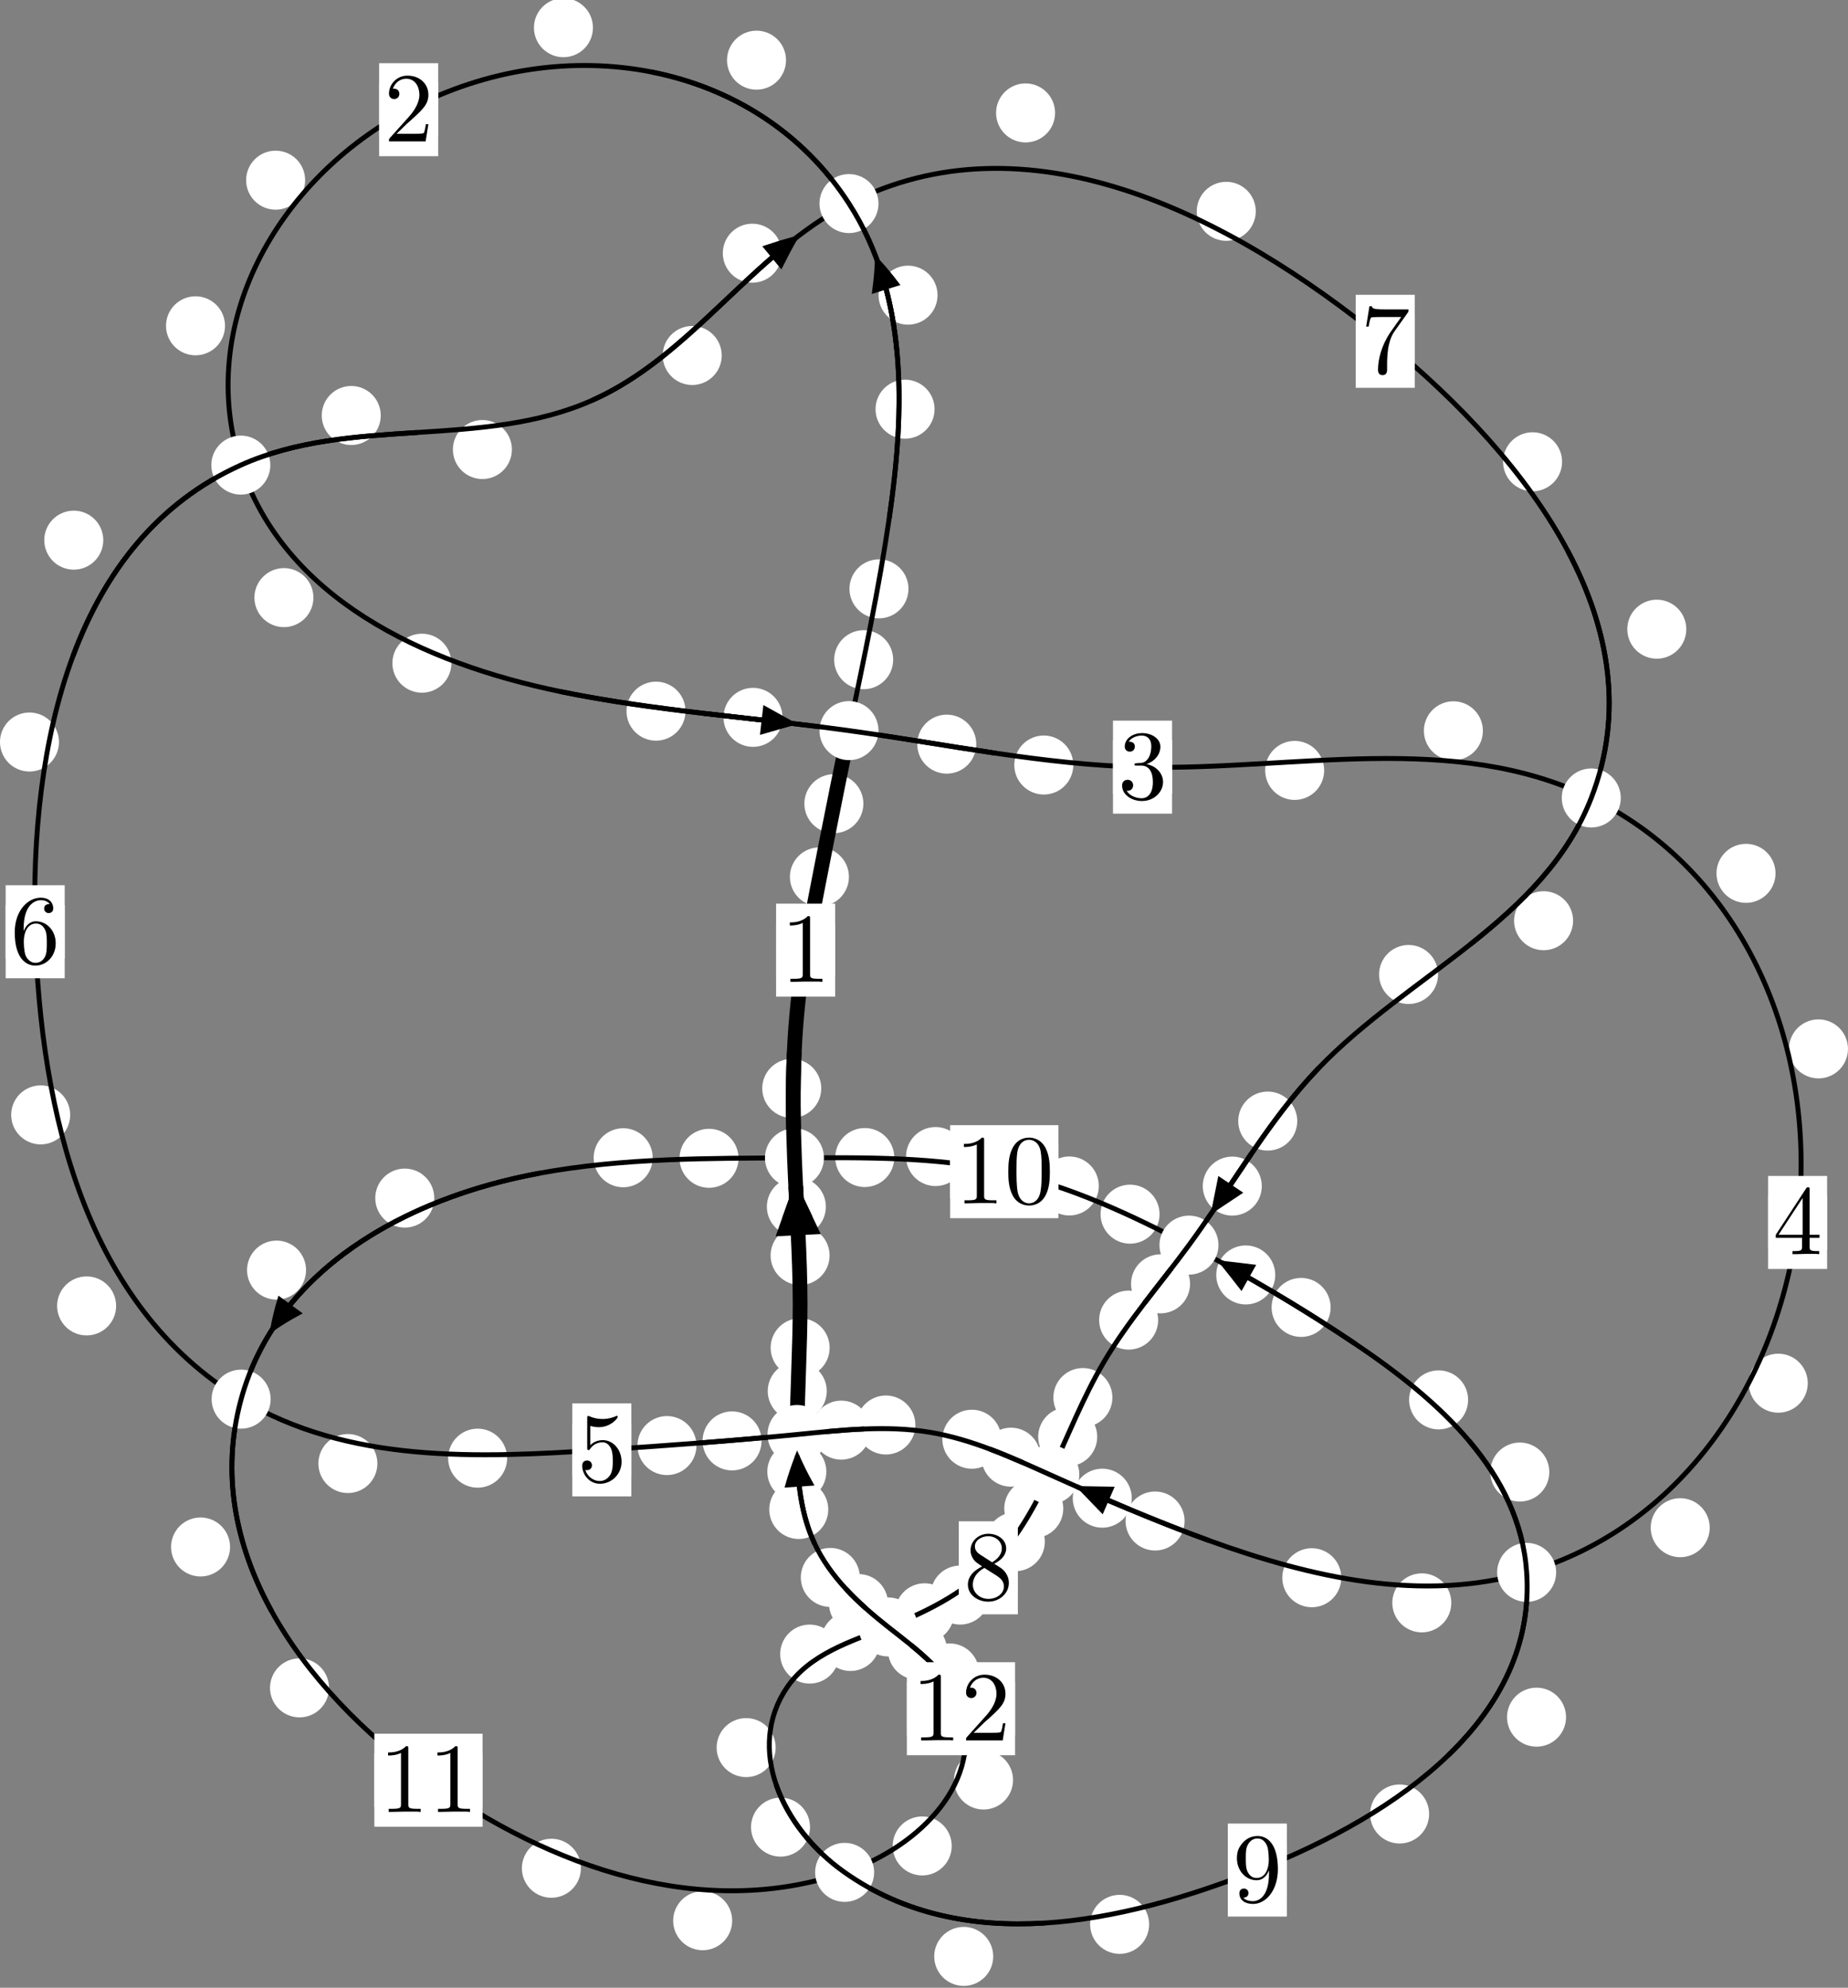 <?xml version="1.0"?>
<!-- Created by MetaPost 1.999 on 2021.07.06:0001 -->
<svg version="1.1" xmlns="http://www.w3.org/2000/svg" xmlns:xlink="http://www.w3.org/1999/xlink" width="187.197" height="201.322" viewBox="0 0 187.197 201.322">
<rect x="0" y="0" width="187.197" height="201.322" fill="#808080" stroke="none"/>
<!-- Original BoundingBox: -86.003067 -127.138702 101.194336 74.183426 -->
  <defs>
    <g transform="scale(0.01,0.01)" id="GLYPHcmr10_48">
      <path style="fill-rule: evenodd;" d="M460 -320C460 -400,455 -480,420 -554C374 -650,292 -666,250 -666C190 -666,117 -640,76 -547C44 -478,39 -400,39 -320C39 -245,43 -155,84 -79C127 2,200 22,249 22C303 22,379 1,423 -94C455 -163,460 -241,460 -320M249 -0C210 -0,151 -25,133 -121C122 -181,122 -273,122 -332C122 -396,122 -462,130 -516C149 -635,224 -644,249 -644C282 -644,348 -626,367 -527C377 -471,377 -395,377 -332C377 -257,377 -189,366 -125C351 -30,294 -0,249 -0"></path>
    </g>
    <g transform="scale(0.01,0.01)" id="GLYPHcmr10_49">
      <path style="fill-rule: evenodd;" d="M294 -640C294 -664,294 -666,271 -666C209 -602,121 -602,89 -602L89 -571C109 -571,168 -571,220 -597L220 -79C220 -43,217 -31,127 -31L95 -31L95 -0L257 -0L130 -3L217 -3L257 -3L297 -3L384 -3L419 -0L419 -31L387 -31C297 -31,294 -42,294 -79"></path>
    </g>
    <g transform="scale(0.01,0.01)" id="GLYPHcmr10_50">
      <path style="fill-rule: evenodd;" d="M127 -77L233 -180C389 -318,449 -372,449 -472C449 -586,359 -666,237 -666C124 -666,50 -574,50 -485C50 -429,100 -429,103 -429C120 -429,155 -441,155 -482C155 -508,137 -534,102 -534C94 -534,92 -534,89 -533C112 -598,166 -635,224 -635C315 -635,358 -554,358 -472C358 -392,308 -313,253 -251L61 -37C50 -26,50 -24,50 -0L421 -0L449 -174L424 -174C419 -144,412 -100,402 -85C395 -77,329 -77,307 -77"></path>
    </g>
    <g transform="scale(0.01,0.01)" id="GLYPHcmr10_51">
      <path style="fill-rule: evenodd;" d="M290 -352C372 -379,430 -449,430 -528C430 -610,342 -666,246 -666C145 -666,69 -606,69 -530C69 -497,91 -478,120 -478C151 -478,171 -500,171 -529C171 -579,124 -579,109 -579C140 -628,206 -641,242 -641C283 -641,338 -619,338 -529C338 -517,336 -459,310 -415C280 -367,246 -364,221 -363C213 -362,189 -360,182 -360C174 -359,167 -358,167 -348C167 -337,174 -337,191 -337L235 -337C317 -337,354 -269,354 -171C354 -35,285 -6,241 -6C198 -6,123 -23,88 -82C123 -77,154 -99,154 -137C154 -173,127 -193,98 -193C74 -193,42 -179,42 -135C42 -44,135 22,244 22C366 22,457 -69,457 -171C457 -253,394 -331,290 -352"></path>
    </g>
    <g transform="scale(0.01,0.01)" id="GLYPHcmr10_52">
      <path style="fill-rule: evenodd;" d="M294 -165L294 -78C294 -42,292 -31,218 -31L197 -31L197 -0L332 -0L238 -3L290 -3L332 -3L374 -3L427 -3L468 -0L468 -31L447 -31C373 -31,371 -42,371 -78L371 -165L471 -165L471 -196L371 -196L371 -651C371 -671,371 -677,355 -677C346 -677,343 -677,335 -665L28 -196L28 -165M300 -196L56 -196L300 -569"></path>
    </g>
    <g transform="scale(0.01,0.01)" id="GLYPHcmr10_53">
      <path style="fill-rule: evenodd;" d="M449 -201C449 -320,367 -420,259 -420C211 -420,168 -404,132 -369L132 -564C152 -558,185 -551,217 -551C340 -551,410 -642,410 -655C410 -661,407 -666,400 -666C399 -666,397 -666,392 -663C372 -654,323 -634,256 -634C216 -634,170 -641,123 -662C115 -665,113 -665,111 -665C101 -665,101 -657,101 -641L101 -345C101 -327,101 -319,115 -319C122 -319,124 -322,128 -328C139 -344,176 -398,257 -398C309 -398,334 -352,342 -334C358 -297,360 -258,360 -208C360 -173,360 -113,336 -71C312 -32,275 -6,229 -6C156 -6,99 -59,82 -118C85 -117,88 -116,99 -116C132 -116,149 -141,149 -165C149 -189,132 -214,99 -214C85 -214,50 -207,50 -161C50 -75,119 22,231 22C347 22,449 -74,449 -201"></path>
    </g>
    <g transform="scale(0.01,0.01)" id="GLYPHcmr10_54">
      <path style="fill-rule: evenodd;" d="M132 -328L132 -352C132 -605,256 -641,307 -641C331 -641,373 -635,395 -601C380 -601,340 -601,340 -556C340 -525,364 -510,386 -510C402 -510,432 -519,432 -558C432 -618,388 -666,305 -666C177 -666,42 -537,42 -316C42 -49,158 22,251 22C362 22,457 -72,457 -204C457 -331,368 -427,257 -427C189 -427,152 -376,132 -328M251 -6C188 -6,158 -66,152 -81C134 -128,134 -208,134 -226C134 -304,166 -404,256 -404C272 -404,318 -404,349 -342C367 -305,367 -254,367 -205C367 -157,367 -107,350 -71C320 -11,274 -6,251 -6"></path>
    </g>
    <g transform="scale(0.01,0.01)" id="GLYPHcmr10_55">
      <path style="fill-rule: evenodd;" d="M476 -609C485 -621,485 -623,485 -644L242 -644C120 -644,118 -657,114 -676L89 -676L56 -470L81 -470C84 -486,93 -549,106 -561C113 -567,191 -567,204 -567L411 -567C400 -551,321 -442,299 -409C209 -274,176 -135,176 -33C176 -23,176 22,222 22C268 22,268 -23,268 -33L268 -84C268 -139,271 -194,279 -248C283 -271,297 -357,341 -419"></path>
    </g>
    <g transform="scale(0.01,0.01)" id="GLYPHcmr10_56">
      <path style="fill-rule: evenodd;" d="M163 -457C117 -487,113 -521,113 -538C113 -599,178 -641,249 -641C322 -641,386 -589,386 -517C386 -460,347 -412,287 -377M309 -362C381 -399,430 -451,430 -517C430 -609,341 -666,250 -666C150 -666,69 -592,69 -499C69 -481,71 -436,113 -389C124 -377,161 -352,186 -335C128 -306,42 -250,42 -151C42 -45,144 22,249 22C362 22,457 -61,457 -168C457 -204,446 -249,408 -291C389 -312,373 -322,309 -362M209 -320L332 -242C360 -223,407 -193,407 -132C407 -58,332 -6,250 -6C164 -6,92 -68,92 -151C92 -209,124 -273,209 -320"></path>
    </g>
    <g transform="scale(0.01,0.01)" id="GLYPHcmr10_57">
      <path style="fill-rule: evenodd;" d="M367 -318L367 -286C367 -52,263 -6,205 -6C188 -6,134 -8,107 -42C151 -42,159 -71,159 -88C159 -119,135 -134,113 -134C97 -134,67 -125,67 -86C67 -19,121 22,206 22C335 22,457 -114,457 -329C457 -598,342 -666,253 -666C198 -666,149 -648,106 -603C65 -558,42 -516,42 -441C42 -316,130 -218,242 -218C303 -218,344 -260,367 -318M243 -241C227 -241,181 -241,150 -304C132 -341,132 -391,132 -440C132 -494,132 -541,153 -578C180 -628,218 -641,253 -641C299 -641,332 -607,349 -562C361 -530,365 -467,365 -421C365 -338,331 -241,243 -241"></path>
    </g>
  </defs>
  <path d="M85.994 88.81C85.994 88.018,85.679 87.257,85.118 86.697C84.558 86.136,83.798 85.822,83.005 85.822C82.212 85.822,81.452 86.136,80.892 86.697C80.331 87.257,80.016 88.018,80.016 88.81C80.016 89.603,80.331 90.363,80.892 90.924C81.452 91.484,82.212 91.799,83.005 91.799C83.798 91.799,84.558 91.484,85.118 90.924C85.679 90.363,85.994 89.603,85.994 88.81Z" style="fill: rgb(100%,100%,100%);stroke: none;"></path>
  <path d="M84.596 96.235C84.596 95.442,84.282 94.682,83.721 94.122C83.161 93.561,82.4 93.246,81.608 93.246C80.815 93.246,80.055 93.561,79.494 94.122C78.934 94.682,78.619 95.442,78.619 96.235C78.619 97.028,78.934 97.788,79.494 98.348C80.055 98.909,80.815 99.224,81.608 99.224C82.4 99.224,83.161 98.909,83.721 98.348C84.282 97.788,84.596 97.028,84.596 96.235Z" style="fill: rgb(100%,100%,100%);stroke: none;"></path>
  <path d="M90.475 66.816C90.475 66.023,90.16 65.263,89.6 64.702C89.039 64.142,88.279 63.827,87.487 63.827C86.694 63.827,85.934 64.142,85.373 64.702C84.813 65.263,84.498 66.023,84.498 66.816C84.498 67.608,84.813 68.369,85.373 68.929C85.934 69.49,86.694 69.805,87.487 69.805C88.279 69.805,89.039 69.49,89.6 68.929C90.16 68.369,90.475 67.608,90.475 66.816Z" style="fill: rgb(100%,100%,100%);stroke: none;"></path>
  <path d="M87.458 81.398C87.458 80.606,87.143 79.845,86.582 79.285C86.022 78.725,85.262 78.41,84.469 78.41C83.676 78.41,82.916 78.725,82.356 79.285C81.795 79.845,81.48 80.606,81.48 81.398C81.48 82.191,81.795 82.951,82.356 83.512C82.916 84.072,83.676 84.387,84.469 84.387C85.262 84.387,86.022 84.072,86.582 83.512C87.143 82.951,87.458 82.191,87.458 81.398Z" style="fill: rgb(100%,100%,100%);stroke: none;"></path>
  <path d="M94.668 41.443C94.668 40.65,94.353 39.89,93.792 39.33C93.232 38.769,92.472 38.454,91.679 38.454C90.886 38.454,90.126 38.769,89.566 39.33C89.005 39.89,88.69 40.65,88.69 41.443C88.69 42.236,89.005 42.996,89.566 43.556C90.126 44.117,90.886 44.432,91.679 44.432C92.472 44.432,93.232 44.117,93.792 43.556C94.353 42.996,94.668 42.236,94.668 41.443Z" style="fill: rgb(100%,100%,100%);stroke: none;"></path>
  <path d="M92.026 59.64C92.026 58.848,91.711 58.087,91.15 57.527C90.59 56.966,89.83 56.651,89.037 56.651C88.244 56.651,87.484 56.966,86.924 57.527C86.363 58.087,86.048 58.848,86.048 59.64C86.048 60.433,86.363 61.193,86.924 61.754C87.484 62.314,88.244 62.629,89.037 62.629C89.83 62.629,90.59 62.314,91.15 61.754C91.711 61.193,92.026 60.433,92.026 59.64Z" style="fill: rgb(100%,100%,100%);stroke: none;"></path>
  <path d="M79.622 6.095C79.622 5.302,79.307 4.542,78.746 3.981C78.186 3.421,77.426 3.106,76.633 3.106C75.84 3.106,75.08 3.421,74.52 3.981C73.959 4.542,73.644 5.302,73.644 6.095C73.644 6.887,73.959 7.648,74.52 8.208C75.08 8.769,75.84 9.083,76.633 9.083C77.426 9.083,78.186 8.769,78.746 8.208C79.307 7.648,79.622 6.887,79.622 6.095Z" style="fill: rgb(100%,100%,100%);stroke: none;"></path>
  <path d="M94.971 29.895C94.971 29.102,94.656 28.342,94.096 27.782C93.535 27.221,92.775 26.906,91.982 26.906C91.19 26.906,90.43 27.221,89.869 27.782C89.309 28.342,88.994 29.102,88.994 29.895C88.994 30.688,89.309 31.448,89.869 32.008C90.43 32.569,91.19 32.884,91.982 32.884C92.775 32.884,93.535 32.569,94.096 32.008C94.656 31.448,94.971 30.688,94.971 29.895Z" style="fill: rgb(100%,100%,100%);stroke: none;"></path>
  <path d="M30.909 18.248C30.909 17.456,30.594 16.695,30.034 16.135C29.473 15.574,28.713 15.26,27.92 15.26C27.128 15.26,26.367 15.574,25.807 16.135C25.246 16.695,24.932 17.456,24.932 18.248C24.932 19.041,25.246 19.801,25.807 20.362C26.367 20.922,27.128 21.237,27.92 21.237C28.713 21.237,29.473 20.922,30.034 20.362C30.594 19.801,30.909 19.041,30.909 18.248Z" style="fill: rgb(100%,100%,100%);stroke: none;"></path>
  <path d="M60.064 2.805C60.064 2.013,59.749 1.252,59.189 0.692C58.628 0.132,57.868 -0.183,57.076 -0.183C56.283 -0.183,55.523 0.132,54.962 0.692C54.402 1.252,54.087 2.013,54.087 2.805C54.087 3.598,54.402 4.358,54.962 4.919C55.523 5.479,56.283 5.794,57.076 5.794C57.868 5.794,58.628 5.479,59.189 4.919C59.749 4.358,60.064 3.598,60.064 2.805Z" style="fill: rgb(100%,100%,100%);stroke: none;"></path>
  <path d="M31.749 60.529C31.749 59.736,31.434 58.976,30.874 58.416C30.313 57.855,29.553 57.54,28.761 57.54C27.968 57.54,27.208 57.855,26.647 58.416C26.087 58.976,25.772 59.736,25.772 60.529C25.772 61.322,26.087 62.082,26.647 62.642C27.208 63.203,27.968 63.518,28.761 63.518C29.553 63.518,30.313 63.203,30.874 62.642C31.434 62.082,31.749 61.322,31.749 60.529Z" style="fill: rgb(100%,100%,100%);stroke: none;"></path>
  <path d="M22.794 32.999C22.794 32.206,22.479 31.446,21.919 30.885C21.358 30.325,20.598 30.01,19.805 30.01C19.012 30.01,18.252 30.325,17.692 30.885C17.131 31.446,16.816 32.206,16.816 32.999C16.816 33.791,17.131 34.552,17.692 35.112C18.252 35.672,19.012 35.987,19.805 35.987C20.598 35.987,21.358 35.672,21.919 35.112C22.479 34.552,22.794 33.791,22.794 32.999Z" style="fill: rgb(100%,100%,100%);stroke: none;"></path>
  <path d="M69.439 72.027C69.439 71.235,69.124 70.474,68.564 69.914C68.003 69.353,67.243 69.039,66.45 69.039C65.658 69.039,64.897 69.353,64.337 69.914C63.776 70.474,63.462 71.235,63.462 72.027C63.462 72.82,63.776 73.58,64.337 74.141C64.897 74.701,65.658 75.016,66.45 75.016C67.243 75.016,68.003 74.701,68.564 74.141C69.124 73.58,69.439 72.82,69.439 72.027Z" style="fill: rgb(100%,100%,100%);stroke: none;"></path>
  <path d="M45.726 67.169C45.726 66.377,45.411 65.617,44.85 65.056C44.29 64.496,43.53 64.181,42.737 64.181C41.944 64.181,41.184 64.496,40.624 65.056C40.063 65.617,39.748 66.377,39.748 67.169C39.748 67.962,40.063 68.722,40.624 69.283C41.184 69.843,41.944 70.158,42.737 70.158C43.53 70.158,44.29 69.843,44.85 69.283C45.411 68.722,45.726 67.962,45.726 67.169Z" style="fill: rgb(100%,100%,100%);stroke: none;"></path>
  <path d="M98.893 75.369C98.893 74.577,98.578 73.816,98.017 73.256C97.457 72.696,96.697 72.381,95.904 72.381C95.111 72.381,94.351 72.696,93.791 73.256C93.23 73.816,92.915 74.577,92.915 75.369C92.915 76.162,93.23 76.922,93.791 77.483C94.351 78.043,95.111 78.358,95.904 78.358C96.697 78.358,97.457 78.043,98.017 77.483C98.578 76.922,98.893 76.162,98.893 75.369Z" style="fill: rgb(100%,100%,100%);stroke: none;"></path>
  <path d="M79.266 72.656C79.266 71.863,78.951 71.103,78.39 70.542C77.83 69.982,77.07 69.667,76.277 69.667C75.484 69.667,74.724 69.982,74.164 70.542C73.603 71.103,73.288 71.863,73.288 72.656C73.288 73.448,73.603 74.209,74.164 74.769C74.724 75.33,75.484 75.644,76.277 75.644C77.07 75.644,77.83 75.33,78.39 74.769C78.951 74.209,79.266 73.448,79.266 72.656Z" style="fill: rgb(100%,100%,100%);stroke: none;"></path>
  <path d="M134.135 78.029C134.135 77.236,133.82 76.476,133.259 75.915C132.699 75.355,131.939 75.04,131.146 75.04C130.353 75.04,129.593 75.355,129.033 75.915C128.472 76.476,128.157 77.236,128.157 78.029C128.157 78.821,128.472 79.581,129.033 80.142C129.593 80.702,130.353 81.017,131.146 81.017C131.939 81.017,132.699 80.702,133.259 80.142C133.82 79.581,134.135 78.821,134.135 78.029Z" style="fill: rgb(100%,100%,100%);stroke: none;"></path>
  <path d="M108.722 77.484C108.722 76.692,108.407 75.931,107.846 75.371C107.286 74.81,106.525 74.495,105.733 74.495C104.94 74.495,104.18 74.81,103.619 75.371C103.059 75.931,102.744 76.692,102.744 77.484C102.744 78.277,103.059 79.037,103.619 79.598C104.18 80.158,104.94 80.473,105.733 80.473C106.525 80.473,107.286 80.158,107.846 79.598C108.407 79.037,108.722 78.277,108.722 77.484Z" style="fill: rgb(100%,100%,100%);stroke: none;"></path>
  <path d="M179.854 88.454C179.854 87.662,179.539 86.902,178.978 86.341C178.418 85.781,177.658 85.466,176.865 85.466C176.072 85.466,175.312 85.781,174.752 86.341C174.191 86.902,173.876 87.662,173.876 88.454C173.876 89.247,174.191 90.007,174.752 90.568C175.312 91.128,176.072 91.443,176.865 91.443C177.658 91.443,178.418 91.128,178.978 90.568C179.539 90.007,179.854 89.247,179.854 88.454Z" style="fill: rgb(100%,100%,100%);stroke: none;"></path>
  <path d="M150.213 74.017C150.213 73.224,149.898 72.464,149.337 71.903C148.777 71.343,148.017 71.028,147.224 71.028C146.431 71.028,145.671 71.343,145.111 71.903C144.55 72.464,144.235 73.224,144.235 74.017C144.235 74.809,144.55 75.569,145.111 76.13C145.671 76.69,146.431 77.005,147.224 77.005C148.017 77.005,148.777 76.69,149.337 76.13C149.898 75.569,150.213 74.809,150.213 74.017Z" style="fill: rgb(100%,100%,100%);stroke: none;"></path>
  <path d="M183.121 140.093C183.121 139.301,182.806 138.541,182.245 137.98C181.685 137.42,180.925 137.105,180.132 137.105C179.339 137.105,178.579 137.42,178.019 137.98C177.458 138.541,177.143 139.301,177.143 140.093C177.143 140.886,177.458 141.646,178.019 142.207C178.579 142.767,179.339 143.082,180.132 143.082C180.925 143.082,181.685 142.767,182.245 142.207C182.806 141.646,183.121 140.886,183.121 140.093Z" style="fill: rgb(100%,100%,100%);stroke: none;"></path>
  <path d="M187.194 106.235C187.194 105.442,186.879 104.682,186.319 104.121C185.758 103.561,184.998 103.246,184.206 103.246C183.413 103.246,182.653 103.561,182.092 104.121C181.532 104.682,181.217 105.442,181.217 106.235C181.217 107.027,181.532 107.788,182.092 108.348C182.653 108.908,183.413 109.223,184.206 109.223C184.998 109.223,185.758 108.908,186.319 108.348C186.879 107.788,187.194 107.027,187.194 106.235Z" style="fill: rgb(100%,100%,100%);stroke: none;"></path>
  <path d="M147.014 162.342C147.014 161.549,146.699 160.789,146.139 160.229C145.578 159.668,144.818 159.353,144.025 159.353C143.232 159.353,142.472 159.668,141.912 160.229C141.351 160.789,141.036 161.549,141.036 162.342C141.036 163.135,141.351 163.895,141.912 164.455C142.472 165.016,143.232 165.331,144.025 165.331C144.818 165.331,145.578 165.016,146.139 164.455C146.699 163.895,147.014 163.135,147.014 162.342Z" style="fill: rgb(100%,100%,100%);stroke: none;"></path>
  <path d="M173.19 154.73C173.19 153.937,172.875 153.177,172.314 152.616C171.754 152.056,170.994 151.741,170.201 151.741C169.408 151.741,168.648 152.056,168.088 152.616C167.527 153.177,167.212 153.937,167.212 154.73C167.212 155.522,167.527 156.282,168.088 156.843C168.648 157.403,169.408 157.718,170.201 157.718C170.994 157.718,171.754 157.403,172.314 156.843C172.875 156.282,173.19 155.522,173.19 154.73Z" style="fill: rgb(100%,100%,100%);stroke: none;"></path>
  <path d="M119.995 154.051C119.995 153.259,119.68 152.499,119.12 151.938C118.559 151.378,117.799 151.063,117.006 151.063C116.214 151.063,115.454 151.378,114.893 151.938C114.333 152.499,114.018 153.259,114.018 154.051C114.018 154.844,114.333 155.604,114.893 156.165C115.454 156.725,116.214 157.04,117.006 157.04C117.799 157.04,118.559 156.725,119.12 156.165C119.68 155.604,119.995 154.844,119.995 154.051Z" style="fill: rgb(100%,100%,100%);stroke: none;"></path>
  <path d="M135.869 159.797C135.869 159.004,135.554 158.244,134.994 157.683C134.433 157.123,133.673 156.808,132.881 156.808C132.088 156.808,131.328 157.123,130.767 157.683C130.207 158.244,129.892 159.004,129.892 159.797C129.892 160.589,130.207 161.349,130.767 161.91C131.328 162.47,132.088 162.785,132.881 162.785C133.673 162.785,134.433 162.47,134.994 161.91C135.554 161.349,135.869 160.589,135.869 159.797Z" style="fill: rgb(100%,100%,100%);stroke: none;"></path>
  <path d="M105.394 147.587C105.394 146.794,105.079 146.034,104.519 145.474C103.958 144.913,103.198 144.598,102.406 144.598C101.613 144.598,100.853 144.913,100.292 145.474C99.732 146.034,99.417 146.794,99.417 147.587C99.417 148.38,99.732 149.14,100.292 149.7C100.853 150.261,101.613 150.576,102.406 150.576C103.198 150.576,103.958 150.261,104.519 149.7C105.079 149.14,105.394 148.38,105.394 147.587Z" style="fill: rgb(100%,100%,100%);stroke: none;"></path>
  <path d="M114.645 151.74C114.645 150.947,114.33 150.187,113.77 149.626C113.209 149.066,112.449 148.751,111.656 148.751C110.864 148.751,110.103 149.066,109.543 149.626C108.983 150.187,108.668 150.947,108.668 151.74C108.668 152.532,108.983 153.292,109.543 153.853C110.103 154.413,110.864 154.728,111.656 154.728C112.449 154.728,113.209 154.413,113.77 153.853C114.33 153.292,114.645 152.532,114.645 151.74Z" style="fill: rgb(100%,100%,100%);stroke: none;"></path>
  <path d="M92.726 144.327C92.726 143.535,92.411 142.775,91.85 142.214C91.29 141.654,90.53 141.339,89.737 141.339C88.944 141.339,88.184 141.654,87.624 142.214C87.063 142.775,86.748 143.535,86.748 144.327C86.748 145.12,87.063 145.88,87.624 146.441C88.184 147.001,88.944 147.316,89.737 147.316C90.53 147.316,91.29 147.001,91.85 146.441C92.411 145.88,92.726 145.12,92.726 144.327Z" style="fill: rgb(100%,100%,100%);stroke: none;"></path>
  <path d="M101.437 145.768C101.437 144.975,101.122 144.215,100.561 143.654C100.001 143.094,99.24 142.779,98.448 142.779C97.655 142.779,96.895 143.094,96.334 143.654C95.774 144.215,95.459 144.975,95.459 145.768C95.459 146.56,95.774 147.32,96.334 147.881C96.895 148.441,97.655 148.756,98.448 148.756C99.24 148.756,100.001 148.441,100.561 147.881C101.122 147.32,101.437 146.56,101.437 145.768Z" style="fill: rgb(100%,100%,100%);stroke: none;"></path>
  <path d="M77.145 145.938C77.145 145.145,76.83 144.385,76.27 143.824C75.709 143.264,74.949 142.949,74.156 142.949C73.364 142.949,72.603 143.264,72.043 143.824C71.483 144.385,71.168 145.145,71.168 145.938C71.168 146.73,71.483 147.491,72.043 148.051C72.603 148.612,73.364 148.926,74.156 148.926C74.949 148.926,75.709 148.612,76.27 148.051C76.83 147.491,77.145 146.73,77.145 145.938Z" style="fill: rgb(100%,100%,100%);stroke: none;"></path>
  <path d="M88.206 144.848C88.206 144.055,87.891 143.295,87.33 142.735C86.77 142.174,86.01 141.859,85.217 141.859C84.424 141.859,83.664 142.174,83.104 142.735C82.543 143.295,82.228 144.055,82.228 144.848C82.228 145.641,82.543 146.401,83.104 146.961C83.664 147.522,84.424 147.837,85.217 147.837C86.01 147.837,86.77 147.522,87.33 146.961C87.891 146.401,88.206 145.641,88.206 144.848Z" style="fill: rgb(100%,100%,100%);stroke: none;"></path>
  <path d="M51.371 147.687C51.371 146.894,51.056 146.134,50.496 145.574C49.935 145.013,49.175 144.698,48.382 144.698C47.59 144.698,46.83 145.013,46.269 145.574C45.709 146.134,45.394 146.894,45.394 147.687C45.394 148.48,45.709 149.24,46.269 149.8C46.83 150.361,47.59 150.676,48.382 150.676C49.175 150.676,49.935 150.361,50.496 149.8C51.056 149.24,51.371 148.48,51.371 147.687Z" style="fill: rgb(100%,100%,100%);stroke: none;"></path>
  <path d="M70.55 146.411C70.55 145.618,70.235 144.858,69.675 144.297C69.114 143.737,68.354 143.422,67.561 143.422C66.769 143.422,66.009 143.737,65.448 144.297C64.888 144.858,64.573 145.618,64.573 146.411C64.573 147.203,64.888 147.964,65.448 148.524C66.009 149.084,66.769 149.399,67.561 149.399C68.354 149.399,69.114 149.084,69.675 148.524C70.235 147.964,70.55 147.203,70.55 146.411Z" style="fill: rgb(100%,100%,100%);stroke: none;"></path>
  <path d="M11.763 132.266C11.763 131.474,11.448 130.713,10.887 130.153C10.327 129.593,9.567 129.278,8.774 129.278C7.981 129.278,7.221 129.593,6.661 130.153C6.1 130.713,5.785 131.474,5.785 132.266C5.785 133.059,6.1 133.819,6.661 134.38C7.221 134.94,7.981 135.255,8.774 135.255C9.567 135.255,10.327 134.94,10.887 134.38C11.448 133.819,11.763 133.059,11.763 132.266Z" style="fill: rgb(100%,100%,100%);stroke: none;"></path>
  <path d="M38.228 148.231C38.228 147.438,37.913 146.678,37.352 146.117C36.792 145.557,36.032 145.242,35.239 145.242C34.446 145.242,33.686 145.557,33.126 146.117C32.565 146.678,32.25 147.438,32.25 148.231C32.25 149.023,32.565 149.784,33.126 150.344C33.686 150.905,34.446 151.219,35.239 151.219C36.032 151.219,36.792 150.905,37.352 150.344C37.913 149.784,38.228 149.023,38.228 148.231Z" style="fill: rgb(100%,100%,100%);stroke: none;"></path>
  <path d="M5.974 75.153C5.974 74.36,5.659 73.6,5.099 73.04C4.539 72.479,3.778 72.164,2.986 72.164C2.193 72.164,1.433 72.479,0.872 73.04C0.312 73.6,-0.003 74.36,-0.003 75.153C-0.003 75.946,0.312 76.706,0.872 77.266C1.433 77.827,2.193 78.142,2.986 78.142C3.778 78.142,4.539 77.827,5.099 77.266C5.659 76.706,5.974 75.946,5.974 75.153Z" style="fill: rgb(100%,100%,100%);stroke: none;"></path>
  <path d="M7.11 112.919C7.11 112.126,6.795 111.366,6.234 110.805C5.674 110.245,4.914 109.93,4.121 109.93C3.328 109.93,2.568 110.245,2.008 110.805C1.447 111.366,1.132 112.126,1.132 112.919C1.132 113.711,1.447 114.471,2.008 115.032C2.568 115.592,3.328 115.907,4.121 115.907C4.914 115.907,5.674 115.592,6.234 115.032C6.795 114.471,7.11 113.711,7.11 112.919Z" style="fill: rgb(100%,100%,100%);stroke: none;"></path>
  <path d="M38.569 42.082C38.569 41.289,38.254 40.529,37.694 39.969C37.133 39.408,36.373 39.093,35.581 39.093C34.788 39.093,34.028 39.408,33.467 39.969C32.907 40.529,32.592 41.289,32.592 42.082C32.592 42.875,32.907 43.635,33.467 44.195C34.028 44.756,34.788 45.071,35.581 45.071C36.373 45.071,37.133 44.756,37.694 44.195C38.254 43.635,38.569 42.875,38.569 42.082Z" style="fill: rgb(100%,100%,100%);stroke: none;"></path>
  <path d="M10.462 54.708C10.462 53.916,10.147 53.155,9.586 52.595C9.026 52.035,8.266 51.72,7.473 51.72C6.68 51.72,5.92 52.035,5.36 52.595C4.799 53.155,4.484 53.916,4.484 54.708C4.484 55.501,4.799 56.261,5.36 56.822C5.92 57.382,6.68 57.697,7.473 57.697C8.266 57.697,9.026 57.382,9.586 56.822C10.147 56.261,10.462 55.501,10.462 54.708Z" style="fill: rgb(100%,100%,100%);stroke: none;"></path>
  <path d="M73.109 36.006C73.109 35.213,72.794 34.453,72.233 33.893C71.673 33.332,70.913 33.017,70.12 33.017C69.327 33.017,68.567 33.332,68.007 33.893C67.446 34.453,67.131 35.213,67.131 36.006C67.131 36.799,67.446 37.559,68.007 38.119C68.567 38.68,69.327 38.995,70.12 38.995C70.913 38.995,71.673 38.68,72.233 38.119C72.794 37.559,73.109 36.799,73.109 36.006Z" style="fill: rgb(100%,100%,100%);stroke: none;"></path>
  <path d="M51.854 45.53C51.854 44.737,51.539 43.977,50.979 43.417C50.418 42.856,49.658 42.541,48.865 42.541C48.073 42.541,47.313 42.856,46.752 43.417C46.192 43.977,45.877 44.737,45.877 45.53C45.877 46.323,46.192 47.083,46.752 47.643C47.313 48.204,48.073 48.519,48.865 48.519C49.658 48.519,50.418 48.204,50.979 47.643C51.539 47.083,51.854 46.323,51.854 45.53Z" style="fill: rgb(100%,100%,100%);stroke: none;"></path>
  <path d="M106.877 11.437C106.877 10.645,106.562 9.884,106.001 9.324C105.441 8.763,104.681 8.448,103.888 8.448C103.095 8.448,102.335 8.763,101.775 9.324C101.214 9.884,100.899 10.645,100.899 11.437C100.899 12.23,101.214 12.99,101.775 13.551C102.335 14.111,103.095 14.426,103.888 14.426C104.681 14.426,105.441 14.111,106.001 13.551C106.562 12.99,106.877 12.23,106.877 11.437Z" style="fill: rgb(100%,100%,100%);stroke: none;"></path>
  <path d="M79.197 25.645C79.197 24.852,78.882 24.092,78.321 23.531C77.761 22.971,77.001 22.656,76.208 22.656C75.415 22.656,74.655 22.971,74.095 23.531C73.534 24.092,73.219 24.852,73.219 25.645C73.219 26.437,73.534 27.197,74.095 27.758C74.655 28.318,75.415 28.633,76.208 28.633C77.001 28.633,77.761 28.318,78.321 27.758C78.882 27.197,79.197 26.437,79.197 25.645Z" style="fill: rgb(100%,100%,100%);stroke: none;"></path>
  <path d="M158.234 46.77C158.234 45.977,157.919 45.217,157.358 44.657C156.798 44.096,156.038 43.781,155.245 43.781C154.452 43.781,153.692 44.096,153.132 44.657C152.571 45.217,152.256 45.977,152.256 46.77C152.256 47.563,152.571 48.323,153.132 48.883C153.692 49.444,154.452 49.759,155.245 49.759C156.038 49.759,156.798 49.444,157.358 48.883C157.919 48.323,158.234 47.563,158.234 46.77Z" style="fill: rgb(100%,100%,100%);stroke: none;"></path>
  <path d="M127.206 21.404C127.206 20.611,126.891 19.851,126.331 19.29C125.77 18.73,125.01 18.415,124.217 18.415C123.425 18.415,122.665 18.73,122.104 19.29C121.544 19.851,121.229 20.611,121.229 21.404C121.229 22.196,121.544 22.956,122.104 23.517C122.665 24.077,123.425 24.392,124.217 24.392C125.01 24.392,125.77 24.077,126.331 23.517C126.891 22.956,127.206 22.196,127.206 21.404Z" style="fill: rgb(100%,100%,100%);stroke: none;"></path>
  <path d="M159.35 93.254C159.35 92.461,159.035 91.701,158.475 91.14C157.914 90.58,157.154 90.265,156.361 90.265C155.569 90.265,154.809 90.58,154.248 91.14C153.688 91.701,153.373 92.461,153.373 93.254C153.373 94.046,153.688 94.806,154.248 95.367C154.809 95.927,155.569 96.242,156.361 96.242C157.154 96.242,157.914 95.927,158.475 95.367C159.035 94.806,159.35 94.046,159.35 93.254Z" style="fill: rgb(100%,100%,100%);stroke: none;"></path>
  <path d="M170.817 63.726C170.817 62.934,170.502 62.173,169.941 61.613C169.381 61.053,168.621 60.738,167.828 60.738C167.035 60.738,166.275 61.053,165.715 61.613C165.154 62.173,164.839 62.934,164.839 63.726C164.839 64.519,165.154 65.279,165.715 65.84C166.275 66.4,167.035 66.715,167.828 66.715C168.621 66.715,169.381 66.4,169.941 65.84C170.502 65.279,170.817 64.519,170.817 63.726Z" style="fill: rgb(100%,100%,100%);stroke: none;"></path>
  <path d="M131.407 113.545C131.407 112.752,131.092 111.992,130.531 111.432C129.971 110.871,129.211 110.556,128.418 110.556C127.625 110.556,126.865 110.871,126.305 111.432C125.744 111.992,125.429 112.752,125.429 113.545C125.429 114.338,125.744 115.098,126.305 115.658C126.865 116.219,127.625 116.534,128.418 116.534C129.211 116.534,129.971 116.219,130.531 115.658C131.092 115.098,131.407 114.338,131.407 113.545Z" style="fill: rgb(100%,100%,100%);stroke: none;"></path>
  <path d="M145.673 98.698C145.673 97.905,145.358 97.145,144.798 96.585C144.237 96.024,143.477 95.709,142.685 95.709C141.892 95.709,141.132 96.024,140.571 96.585C140.011 97.145,139.696 97.905,139.696 98.698C139.696 99.491,140.011 100.251,140.571 100.811C141.132 101.372,141.892 101.687,142.685 101.687C143.477 101.687,144.237 101.372,144.798 100.811C145.358 100.251,145.673 99.491,145.673 98.698Z" style="fill: rgb(100%,100%,100%);stroke: none;"></path>
  <path d="M120.549 130.03C120.549 129.237,120.234 128.477,119.673 127.917C119.113 127.356,118.353 127.041,117.56 127.041C116.767 127.041,116.007 127.356,115.447 127.917C114.886 128.477,114.571 129.237,114.571 130.03C114.571 130.823,114.886 131.583,115.447 132.143C116.007 132.704,116.767 133.019,117.56 133.019C118.353 133.019,119.113 132.704,119.673 132.143C120.234 131.583,120.549 130.823,120.549 130.03Z" style="fill: rgb(100%,100%,100%);stroke: none;"></path>
  <path d="M127.816 120.131C127.816 119.338,127.501 118.578,126.94 118.018C126.38 117.457,125.62 117.142,124.827 117.142C124.034 117.142,123.274 117.457,122.714 118.018C122.153 118.578,121.838 119.338,121.838 120.131C121.838 120.924,122.153 121.684,122.714 122.244C123.274 122.805,124.034 123.12,124.827 123.12C125.62 123.12,126.38 122.805,126.94 122.244C127.501 121.684,127.816 120.924,127.816 120.131Z" style="fill: rgb(100%,100%,100%);stroke: none;"></path>
  <path d="M112.682 141.547C112.682 140.755,112.367 139.994,111.807 139.434C111.246 138.873,110.486 138.559,109.693 138.559C108.901 138.559,108.14 138.873,107.58 139.434C107.019 139.994,106.704 140.755,106.704 141.547C106.704 142.34,107.019 143.1,107.58 143.661C108.14 144.221,108.901 144.536,109.693 144.536C110.486 144.536,111.246 144.221,111.807 143.661C112.367 143.1,112.682 142.34,112.682 141.547Z" style="fill: rgb(100%,100%,100%);stroke: none;"></path>
  <path d="M117.316 133.703C117.316 132.91,117.001 132.15,116.441 131.589C115.88 131.029,115.12 130.714,114.327 130.714C113.535 130.714,112.775 131.029,112.214 131.589C111.654 132.15,111.339 132.91,111.339 133.703C111.339 134.495,111.654 135.256,112.214 135.816C112.775 136.376,113.535 136.691,114.327 136.691C115.12 136.691,115.88 136.376,116.441 135.816C117.001 135.256,117.316 134.495,117.316 133.703Z" style="fill: rgb(100%,100%,100%);stroke: none;"></path>
  <path d="M107.707 152.788C107.707 151.996,107.392 151.235,106.831 150.675C106.271 150.114,105.511 149.799,104.718 149.799C103.925 149.799,103.165 150.114,102.605 150.675C102.044 151.235,101.729 151.996,101.729 152.788C101.729 153.581,102.044 154.341,102.605 154.902C103.165 155.462,103.925 155.777,104.718 155.777C105.511 155.777,106.271 155.462,106.831 154.902C107.392 154.341,107.707 153.581,107.707 152.788Z" style="fill: rgb(100%,100%,100%);stroke: none;"></path>
  <path d="M111.144 145.52C111.144 144.727,110.829 143.967,110.269 143.406C109.708 142.846,108.948 142.531,108.155 142.531C107.363 142.531,106.602 142.846,106.042 143.406C105.481 143.967,105.166 144.727,105.166 145.52C105.166 146.312,105.481 147.072,106.042 147.633C106.602 148.193,107.363 148.508,108.155 148.508C108.948 148.508,109.708 148.193,110.269 147.633C110.829 147.072,111.144 146.312,111.144 145.52Z" style="fill: rgb(100%,100%,100%);stroke: none;"></path>
  <path d="M100.248 161.552C100.248 160.76,99.933 159.999,99.373 159.439C98.812 158.878,98.052 158.564,97.259 158.564C96.467 158.564,95.706 158.878,95.146 159.439C94.585 159.999,94.271 160.76,94.271 161.552C94.271 162.345,94.585 163.105,95.146 163.666C95.706 164.226,96.467 164.541,97.259 164.541C98.052 164.541,98.812 164.226,99.373 163.666C99.933 163.105,100.248 162.345,100.248 161.552Z" style="fill: rgb(100%,100%,100%);stroke: none;"></path>
  <path d="M105.837 156.146C105.837 155.354,105.522 154.594,104.961 154.033C104.401 153.473,103.641 153.158,102.848 153.158C102.055 153.158,101.295 153.473,100.735 154.033C100.174 154.594,99.859 155.354,99.859 156.146C99.859 156.939,100.174 157.699,100.735 158.26C101.295 158.82,102.055 159.135,102.848 159.135C103.641 159.135,104.401 158.82,104.961 158.26C105.522 157.699,105.837 156.939,105.837 156.146Z" style="fill: rgb(100%,100%,100%);stroke: none;"></path>
  <path d="M89.139 166.252C89.139 165.459,88.824 164.699,88.264 164.139C87.703 163.578,86.943 163.263,86.15 163.263C85.358 163.263,84.597 163.578,84.037 164.139C83.476 164.699,83.161 165.459,83.161 166.252C83.161 167.045,83.476 167.805,84.037 168.365C84.597 168.926,85.358 169.241,86.15 169.241C86.943 169.241,87.703 168.926,88.264 168.365C88.824 167.805,89.139 167.045,89.139 166.252Z" style="fill: rgb(100%,100%,100%);stroke: none;"></path>
  <path d="M96.649 163.346C96.649 162.554,96.335 161.794,95.774 161.233C95.214 160.673,94.453 160.358,93.661 160.358C92.868 160.358,92.108 160.673,91.547 161.233C90.987 161.794,90.672 162.554,90.672 163.346C90.672 164.139,90.987 164.899,91.547 165.46C92.108 166.02,92.868 166.335,93.661 166.335C94.453 166.335,95.214 166.02,95.774 165.46C96.335 164.899,96.649 164.139,96.649 163.346Z" style="fill: rgb(100%,100%,100%);stroke: none;"></path>
  <path d="M78.571 177.002C78.571 176.209,78.256 175.449,77.695 174.888C77.135 174.328,76.375 174.013,75.582 174.013C74.789 174.013,74.029 174.328,73.469 174.888C72.908 175.449,72.593 176.209,72.593 177.002C72.593 177.794,72.908 178.555,73.469 179.115C74.029 179.675,74.789 179.99,75.582 179.99C76.375 179.99,77.135 179.675,77.695 179.115C78.256 178.555,78.571 177.794,78.571 177.002Z" style="fill: rgb(100%,100%,100%);stroke: none;"></path>
  <path d="M85.007 167.529C85.007 166.737,84.692 165.977,84.131 165.416C83.571 164.856,82.811 164.541,82.018 164.541C81.225 164.541,80.465 164.856,79.905 165.416C79.344 165.977,79.029 166.737,79.029 167.529C79.029 168.322,79.344 169.082,79.905 169.643C80.465 170.203,81.225 170.518,82.018 170.518C82.811 170.518,83.571 170.203,84.131 169.643C84.692 169.082,85.007 168.322,85.007 167.529Z" style="fill: rgb(100%,100%,100%);stroke: none;"></path>
  <path d="M100.61 198.15C100.61 197.357,100.295 196.597,99.735 196.037C99.174 195.476,98.414 195.161,97.622 195.161C96.829 195.161,96.069 195.476,95.508 196.037C94.948 196.597,94.633 197.357,94.633 198.15C94.633 198.943,94.948 199.703,95.508 200.263C96.069 200.824,96.829 201.139,97.622 201.139C98.414 201.139,99.174 200.824,99.735 200.263C100.295 199.703,100.61 198.943,100.61 198.15Z" style="fill: rgb(100%,100%,100%);stroke: none;"></path>
  <path d="M82.053 185.056C82.053 184.264,81.739 183.504,81.178 182.943C80.618 182.383,79.857 182.068,79.065 182.068C78.272 182.068,77.512 182.383,76.951 182.943C76.391 183.504,76.076 184.264,76.076 185.056C76.076 185.849,76.391 186.609,76.951 187.17C77.512 187.73,78.272 188.045,79.065 188.045C79.857 188.045,80.618 187.73,81.178 187.17C81.739 186.609,82.053 185.849,82.053 185.056Z" style="fill: rgb(100%,100%,100%);stroke: none;"></path>
  <path d="M144.766 183.725C144.766 182.932,144.451 182.172,143.89 181.612C143.33 181.051,142.57 180.736,141.777 180.736C140.984 180.736,140.224 181.051,139.664 181.612C139.103 182.172,138.788 182.932,138.788 183.725C138.788 184.518,139.103 185.278,139.664 185.838C140.224 186.399,140.984 186.714,141.777 186.714C142.57 186.714,143.33 186.399,143.89 185.838C144.451 185.278,144.766 184.518,144.766 183.725Z" style="fill: rgb(100%,100%,100%);stroke: none;"></path>
  <path d="M116.404 194.903C116.404 194.11,116.089 193.35,115.529 192.789C114.968 192.229,114.208 191.914,113.416 191.914C112.623 191.914,111.863 192.229,111.302 192.789C110.742 193.35,110.427 194.11,110.427 194.903C110.427 195.695,110.742 196.455,111.302 197.016C111.863 197.576,112.623 197.891,113.416 197.891C114.208 197.891,114.968 197.576,115.529 197.016C116.089 196.455,116.404 195.695,116.404 194.903Z" style="fill: rgb(100%,100%,100%);stroke: none;"></path>
  <path d="M156.941 149.092C156.941 148.299,156.626 147.539,156.066 146.979C155.505 146.418,154.745 146.103,153.952 146.103C153.16 146.103,152.4 146.418,151.839 146.979C151.279 147.539,150.964 148.299,150.964 149.092C150.964 149.885,151.279 150.645,151.839 151.206C152.4 151.766,153.16 152.081,153.952 152.081C154.745 152.081,155.505 151.766,156.066 151.206C156.626 150.645,156.941 149.885,156.941 149.092Z" style="fill: rgb(100%,100%,100%);stroke: none;"></path>
  <path d="M158.635 173.92C158.635 173.127,158.32 172.367,157.759 171.806C157.199 171.246,156.439 170.931,155.646 170.931C154.853 170.931,154.093 171.246,153.533 171.806C152.972 172.367,152.657 173.127,152.657 173.92C152.657 174.712,152.972 175.473,153.533 176.033C154.093 176.593,154.853 176.908,155.646 176.908C156.439 176.908,157.199 176.593,157.759 176.033C158.32 175.473,158.635 174.712,158.635 173.92Z" style="fill: rgb(100%,100%,100%);stroke: none;"></path>
  <path d="M134.787 132.419C134.787 131.626,134.472 130.866,133.911 130.305C133.351 129.745,132.591 129.43,131.798 129.43C131.005 129.43,130.245 129.745,129.685 130.305C129.124 130.866,128.809 131.626,128.809 132.419C128.809 133.211,129.124 133.972,129.685 134.532C130.245 135.092,131.005 135.407,131.798 135.407C132.591 135.407,133.351 135.092,133.911 134.532C134.472 133.972,134.787 133.211,134.787 132.419Z" style="fill: rgb(100%,100%,100%);stroke: none;"></path>
  <path d="M148.715 141.782C148.715 140.989,148.4 140.229,147.84 139.669C147.279 139.108,146.519 138.793,145.726 138.793C144.934 138.793,144.174 139.108,143.613 139.669C143.053 140.229,142.738 140.989,142.738 141.782C142.738 142.575,143.053 143.335,143.613 143.895C144.174 144.456,144.934 144.771,145.726 144.771C146.519 144.771,147.279 144.456,147.84 143.895C148.4 143.335,148.715 142.575,148.715 141.782Z" style="fill: rgb(100%,100%,100%);stroke: none;"></path>
  <path d="M117.461 122.974C117.461 122.181,117.146 121.421,116.585 120.861C116.025 120.3,115.264 119.985,114.472 119.985C113.679 119.985,112.919 120.3,112.358 120.861C111.798 121.421,111.483 122.181,111.483 122.974C111.483 123.767,111.798 124.527,112.358 125.087C112.919 125.648,113.679 125.963,114.472 125.963C115.264 125.963,116.025 125.648,116.585 125.087C117.146 124.527,117.461 123.767,117.461 122.974Z" style="fill: rgb(100%,100%,100%);stroke: none;"></path>
  <path d="M129.179 129.129C129.179 128.336,128.864 127.576,128.304 127.016C127.743 126.455,126.983 126.14,126.19 126.14C125.398 126.14,124.638 126.455,124.077 127.016C123.517 127.576,123.202 128.336,123.202 129.129C123.202 129.922,123.517 130.682,124.077 131.242C124.638 131.803,125.398 132.118,126.19 132.118C126.983 132.118,127.743 131.803,128.304 131.242C128.864 130.682,129.179 129.922,129.179 129.129Z" style="fill: rgb(100%,100%,100%);stroke: none;"></path>
  <path d="M97.757 117.138C97.757 116.345,97.442 115.585,96.882 115.025C96.321 114.464,95.561 114.149,94.768 114.149C93.976 114.149,93.216 114.464,92.655 115.025C92.095 115.585,91.78 116.345,91.78 117.138C91.78 117.931,92.095 118.691,92.655 119.251C93.216 119.812,93.976 120.127,94.768 120.127C95.561 120.127,96.321 119.812,96.882 119.251C97.442 118.691,97.757 117.931,97.757 117.138Z" style="fill: rgb(100%,100%,100%);stroke: none;"></path>
  <path d="M111.306 120.118C111.306 119.326,110.991 118.566,110.431 118.005C109.87 117.445,109.11 117.13,108.317 117.13C107.525 117.13,106.764 117.445,106.204 118.005C105.643 118.566,105.329 119.326,105.329 120.118C105.329 120.911,105.643 121.671,106.204 122.232C106.764 122.792,107.525 123.107,108.317 123.107C109.11 123.107,109.87 122.792,110.431 122.232C110.991 121.671,111.306 120.911,111.306 120.118Z" style="fill: rgb(100%,100%,100%);stroke: none;"></path>
  <path d="M74.811 117.316C74.811 116.523,74.496 115.763,73.936 115.202C73.376 114.642,72.615 114.327,71.823 114.327C71.03 114.327,70.27 114.642,69.709 115.202C69.149 115.763,68.834 116.523,68.834 117.316C68.834 118.108,69.149 118.868,69.709 119.429C70.27 119.989,71.03 120.304,71.823 120.304C72.615 120.304,73.376 119.989,73.936 119.429C74.496 118.868,74.811 118.108,74.811 117.316Z" style="fill: rgb(100%,100%,100%);stroke: none;"></path>
  <path d="M90.586 117.238C90.586 116.445,90.271 115.685,89.711 115.124C89.15 114.564,88.39 114.249,87.597 114.249C86.805 114.249,86.045 114.564,85.484 115.124C84.924 115.685,84.609 116.445,84.609 117.238C84.609 118.03,84.924 118.79,85.484 119.351C86.045 119.911,86.805 120.226,87.597 120.226C88.39 120.226,89.15 119.911,89.711 119.351C90.271 118.79,90.586 118.03,90.586 117.238Z" style="fill: rgb(100%,100%,100%);stroke: none;"></path>
  <path d="M43.991 121.347C43.991 120.554,43.676 119.794,43.115 119.233C42.555 118.673,41.795 118.358,41.002 118.358C40.209 118.358,39.449 118.673,38.889 119.233C38.328 119.794,38.013 120.554,38.013 121.347C38.013 122.139,38.328 122.9,38.889 123.46C39.449 124.021,40.209 124.336,41.002 124.336C41.795 124.336,42.555 124.021,43.115 123.46C43.676 122.9,43.991 122.139,43.991 121.347Z" style="fill: rgb(100%,100%,100%);stroke: none;"></path>
  <path d="M66.116 117.259C66.116 116.467,65.801 115.706,65.24 115.146C64.68 114.585,63.92 114.27,63.127 114.27C62.334 114.27,61.574 114.585,61.014 115.146C60.453 115.706,60.138 116.467,60.138 117.259C60.138 118.052,60.453 118.812,61.014 119.373C61.574 119.933,62.334 120.248,63.127 120.248C63.92 120.248,64.68 119.933,65.24 119.373C65.801 118.812,66.116 118.052,66.116 117.259Z" style="fill: rgb(100%,100%,100%);stroke: none;"></path>
  <path d="M23.304 156.681C23.304 155.889,22.989 155.129,22.429 154.568C21.868 154.008,21.108 153.693,20.316 153.693C19.523 153.693,18.763 154.008,18.202 154.568C17.642 155.129,17.327 155.889,17.327 156.681C17.327 157.474,17.642 158.234,18.202 158.795C18.763 159.355,19.523 159.67,20.316 159.67C21.108 159.67,21.868 159.355,22.429 158.795C22.989 158.234,23.304 157.474,23.304 156.681Z" style="fill: rgb(100%,100%,100%);stroke: none;"></path>
  <path d="M31.002 128.639C31.002 127.846,30.687 127.086,30.127 126.526C29.566 125.965,28.806 125.65,28.013 125.65C27.221 125.65,26.46 125.965,25.9 126.526C25.34 127.086,25.025 127.846,25.025 128.639C25.025 129.432,25.34 130.192,25.9 130.752C26.46 131.313,27.221 131.628,28.013 131.628C28.806 131.628,29.566 131.313,30.127 130.752C30.687 130.192,31.002 129.432,31.002 128.639Z" style="fill: rgb(100%,100%,100%);stroke: none;"></path>
  <path d="M58.843 189.222C58.843 188.429,58.528 187.669,57.967 187.108C57.407 186.548,56.647 186.233,55.854 186.233C55.061 186.233,54.301 186.548,53.741 187.108C53.18 187.669,52.865 188.429,52.865 189.222C52.865 190.014,53.18 190.775,53.741 191.335C54.301 191.895,55.061 192.21,55.854 192.21C56.647 192.21,57.407 191.895,57.967 191.335C58.528 190.775,58.843 190.014,58.843 189.222Z" style="fill: rgb(100%,100%,100%);stroke: none;"></path>
  <path d="M33.329 170.951C33.329 170.158,33.014 169.398,32.454 168.837C31.893 168.277,31.133 167.962,30.34 167.962C29.548 167.962,28.787 168.277,28.227 168.837C27.666 169.398,27.351 170.158,27.351 170.951C27.351 171.743,27.666 172.504,28.227 173.064C28.787 173.625,29.548 173.94,30.34 173.94C31.133 173.94,31.893 173.625,32.454 173.064C33.014 172.504,33.329 171.743,33.329 170.951Z" style="fill: rgb(100%,100%,100%);stroke: none;"></path>
  <path d="M96.407 186.962C96.407 186.169,96.092 185.409,95.531 184.848C94.971 184.288,94.211 183.973,93.418 183.973C92.625 183.973,91.865 184.288,91.305 184.848C90.744 185.409,90.429 186.169,90.429 186.962C90.429 187.754,90.744 188.514,91.305 189.075C91.865 189.635,92.625 189.95,93.418 189.95C94.211 189.95,94.971 189.635,95.531 189.075C96.092 188.514,96.407 187.754,96.407 186.962Z" style="fill: rgb(100%,100%,100%);stroke: none;"></path>
  <path d="M74.168 194.535C74.168 193.743,73.853 192.982,73.292 192.422C72.732 191.862,71.972 191.547,71.179 191.547C70.386 191.547,69.626 191.862,69.066 192.422C68.505 192.982,68.19 193.743,68.19 194.535C68.19 195.328,68.505 196.088,69.066 196.649C69.626 197.209,70.386 197.524,71.179 197.524C71.972 197.524,72.732 197.209,73.292 196.649C73.853 196.088,74.168 195.328,74.168 194.535Z" style="fill: rgb(100%,100%,100%);stroke: none;"></path>
  <path d="M99.184 169.439C99.184 168.646,98.869 167.886,98.308 167.325C97.748 166.765,96.988 166.45,96.195 166.45C95.402 166.45,94.642 166.765,94.082 167.325C93.521 167.886,93.206 168.646,93.206 169.439C93.206 170.231,93.521 170.991,94.082 171.552C94.642 172.112,95.402 172.427,96.195 172.427C96.988 172.427,97.748 172.112,98.308 171.552C98.869 170.991,99.184 170.231,99.184 169.439Z" style="fill: rgb(100%,100%,100%);stroke: none;"></path>
  <path d="M102.618 180.285C102.618 179.492,102.303 178.732,101.743 178.171C101.182 177.611,100.422 177.296,99.629 177.296C98.837 177.296,98.076 177.611,97.516 178.171C96.956 178.732,96.641 179.492,96.641 180.285C96.641 181.077,96.956 181.837,97.516 182.398C98.076 182.958,98.837 183.273,99.629 183.273C100.422 183.273,101.182 182.958,101.743 182.398C102.303 181.837,102.618 181.077,102.618 180.285Z" style="fill: rgb(100%,100%,100%);stroke: none;"></path>
  <path d="M89.954 162.412C89.954 161.62,89.639 160.86,89.079 160.299C88.518 159.739,87.758 159.424,86.966 159.424C86.173 159.424,85.413 159.739,84.852 160.299C84.292 160.86,83.977 161.62,83.977 162.412C83.977 163.205,84.292 163.965,84.852 164.526C85.413 165.086,86.173 165.401,86.966 165.401C87.758 165.401,88.518 165.086,89.079 164.526C89.639 163.965,89.954 163.205,89.954 162.412Z" style="fill: rgb(100%,100%,100%);stroke: none;"></path>
  <path d="M95.923 167.128C95.923 166.336,95.608 165.576,95.048 165.015C94.487 164.455,93.727 164.14,92.935 164.14C92.142 164.14,91.382 164.455,90.821 165.015C90.261 165.576,89.946 166.336,89.946 167.128C89.946 167.921,90.261 168.681,90.821 169.242C91.382 169.802,92.142 170.117,92.935 170.117C93.727 170.117,94.487 169.802,95.048 169.242C95.608 168.681,95.923 167.921,95.923 167.128Z" style="fill: rgb(100%,100%,100%);stroke: none;"></path>
  <path d="M83.9 152.883C83.9 152.09,83.585 151.33,83.025 150.77C82.464 150.209,81.704 149.894,80.911 149.894C80.119 149.894,79.358 150.209,78.798 150.77C78.237 151.33,77.923 152.09,77.923 152.883C77.923 153.676,78.237 154.436,78.798 154.996C79.358 155.557,80.119 155.872,80.911 155.872C81.704 155.872,82.464 155.557,83.025 154.996C83.585 154.436,83.9 153.676,83.9 152.883Z" style="fill: rgb(100%,100%,100%);stroke: none;"></path>
  <path d="M87.098 159.766C87.098 158.974,86.783 158.214,86.222 157.653C85.662 157.093,84.902 156.778,84.109 156.778C83.316 156.778,82.556 157.093,81.996 157.653C81.435 158.214,81.12 158.974,81.12 159.766C81.12 160.559,81.435 161.319,81.996 161.88C82.556 162.44,83.316 162.755,84.109 162.755C84.902 162.755,85.662 162.44,86.222 161.88C86.783 161.319,87.098 160.559,87.098 159.766Z" style="fill: rgb(100%,100%,100%);stroke: none;"></path>
  <path d="M83.748 140.894C83.748 140.102,83.433 139.342,82.872 138.781C82.312 138.221,81.552 137.906,80.759 137.906C79.966 137.906,79.206 138.221,78.646 138.781C78.085 139.342,77.77 140.102,77.77 140.894C77.77 141.687,78.085 142.447,78.646 143.008C79.206 143.568,79.966 143.883,80.759 143.883C81.552 143.883,82.312 143.568,82.872 143.008C83.433 142.447,83.748 141.687,83.748 140.894Z" style="fill: rgb(100%,100%,100%);stroke: none;"></path>
  <path d="M83.705 149.052C83.705 148.259,83.39 147.499,82.829 146.939C82.269 146.378,81.509 146.063,80.716 146.063C79.923 146.063,79.163 146.378,78.603 146.939C78.042 147.499,77.727 148.259,77.727 149.052C77.727 149.845,78.042 150.605,78.603 151.165C79.163 151.726,79.923 152.041,80.716 152.041C81.509 152.041,82.269 151.726,82.829 151.165C83.39 150.605,83.705 149.845,83.705 149.052Z" style="fill: rgb(100%,100%,100%);stroke: none;"></path>
  <path d="M84.036 127.159C84.036 126.366,83.721 125.606,83.161 125.046C82.6 124.485,81.84 124.17,81.048 124.17C80.255 124.17,79.495 124.485,78.934 125.046C78.374 125.606,78.059 126.366,78.059 127.159C78.059 127.952,78.374 128.712,78.934 129.272C79.495 129.833,80.255 130.148,81.048 130.148C81.84 130.148,82.6 129.833,83.161 129.272C83.721 128.712,84.036 127.952,84.036 127.159Z" style="fill: rgb(100%,100%,100%);stroke: none;"></path>
  <path d="M84.041 136.505C84.041 135.712,83.726 134.952,83.166 134.391C82.605 133.831,81.845 133.516,81.053 133.516C80.26 133.516,79.5 133.831,78.939 134.391C78.379 134.952,78.064 135.712,78.064 136.505C78.064 137.297,78.379 138.057,78.939 138.618C79.5 139.178,80.26 139.493,81.053 139.493C81.845 139.493,82.605 139.178,83.166 138.618C83.726 138.057,84.041 137.297,84.041 136.505Z" style="fill: rgb(100%,100%,100%);stroke: none;"></path>
  <path d="M83.191 110.234C83.191 109.441,82.876 108.681,82.315 108.121C81.755 107.56,80.995 107.245,80.202 107.245C79.409 107.245,78.649 107.56,78.089 108.121C77.528 108.681,77.213 109.441,77.213 110.234C77.213 111.027,77.528 111.787,78.089 112.347C78.649 112.908,79.409 113.223,80.202 113.223C80.995 113.223,81.755 112.908,82.315 112.347C82.876 111.787,83.191 111.027,83.191 110.234Z" style="fill: rgb(100%,100%,100%);stroke: none;"></path>
  <path d="M83.658 122.219C83.658 121.426,83.343 120.666,82.783 120.106C82.222 119.545,81.462 119.23,80.67 119.23C79.877 119.23,79.117 119.545,78.556 120.106C77.996 120.666,77.681 121.426,77.681 122.219C77.681 123.012,77.996 123.772,78.556 124.332C79.117 124.893,79.877 125.208,80.67 125.208C81.462 125.208,82.222 124.893,82.783 124.332C83.343 123.772,83.658 123.012,83.658 122.219Z" style="fill: rgb(100%,100%,100%);stroke: none;"></path>
  <path d="M81.608 96.235C83.005 88.81,84.469 81.398,86 74C87.487 66.816,89.037 59.64,90.091 52.379C91.679 41.443,91.982 29.895,86 20.619C76.633 6.095,57.076 2.805,41.395 11.111C27.92 18.248,19.805 32.999,24.395 47.107C28.761 60.529,42.737 67.169,56.832 70.057C66.45 72.027,76.277 72.656,86 74C95.904 75.369,105.733 77.484,115.735 77.698C131.146 78.029,147.224 74.017,161.19 80.819C176.865 88.454,184.206 106.235,182.091 123.813C180.132 140.093,170.201 154.73,154.646 159.253C144.025 162.342,132.881 159.797,122.484 156.034C117.006 154.051,111.656 151.74,106.342 149.354C102.406 147.587,98.448 145.768,94.186 145.063C89.737 144.327,85.217 144.848,80.736 145.29C74.156 145.938,67.561 146.411,60.965 146.85C48.382 147.687,35.239 148.231,24.426 141.708C8.774 132.266,4.121 112.919,3.563 94.369C2.986 75.153,7.473 54.708,24.395 47.107C35.581 42.082,48.865 45.53,60.056 40.516C70.12 36.006,76.208 25.645,86 20.619C103.888 11.437,124.217 21.404,140.32 34.568C155.245 46.77,167.828 63.726,161.19 80.819C156.361 93.254,142.685 98.698,133.561 108.193C128.418 113.545,124.827 120.131,120.439 126.108C117.56 130.03,114.327 133.703,111.852 137.894C109.693 141.547,108.155 145.52,106.342 149.354C104.718 152.788,102.848 156.146,100.114 158.791C97.259 161.552,93.661 163.346,89.96 164.778C86.15 166.252,82.018 167.529,79.715 170.918C75.582 177.002,79.065 185.056,85.558 189.638C97.622 198.15,113.416 194.903,127.366 189.405C141.777 183.725,155.646 173.92,154.646 159.253C153.952 149.092,145.726 141.782,137.19 136.043C131.798 132.419,126.19 129.129,120.439 126.108C114.472 122.974,108.317 120.118,101.73 118.669C94.768 117.138,87.597 117.238,80.477 117.273C71.823 117.316,63.127 117.259,54.611 118.832C41.002 121.347,28.013 128.639,24.426 141.708C20.316 156.681,30.34 170.951,43.401 180.304C55.854 189.222,71.179 194.535,85.558 189.638C93.418 186.962,99.629 180.285,97.343 173.063C96.195 169.439,92.935 167.128,89.96 164.778C86.966 162.412,84.109 159.766,82.499 156.301C80.911 152.883,80.716 149.052,80.736 145.29C80.759 140.894,81.053 136.505,81.05 132.109C81.048 127.159,80.67 122.219,80.477 117.273C80.202 110.234,80.304 103.161,81.608 96.235" style="stroke:rgb(0%,0%,0%); stroke-width: 0.498;stroke-linecap: round;stroke-linejoin: round;stroke-miterlimit: 10;fill: none;"></path>
  <path d="M81.608 96.235C83.005 88.81,84.469 81.398,86 74" style="stroke:rgb(0%,0%,0%); stroke-width: 1.494;stroke-linecap: round;stroke-linejoin: round;stroke-miterlimit: 10;fill: none;"></path>
  <path d="M80.736 145.29C80.759 140.894,81.053 136.505,81.05 132.109C81.048 127.159,80.67 122.219,80.477 117.273C80.202 110.234,80.304 103.161,81.608 96.235" style="stroke:rgb(0%,0%,0%); stroke-width: 1.494;stroke-linecap: round;stroke-linejoin: round;stroke-miterlimit: 10;fill: none;"></path>
  <path d="M88.989 74C88.989 73.207,88.674 72.447,88.113 71.887C87.553 71.326,86.793 71.011,86 71.011C85.207 71.011,84.447 71.326,83.887 71.887C83.326 72.447,83.011 73.207,83.011 74C83.011 74.793,83.326 75.553,83.887 76.113C84.447 76.674,85.207 76.989,86 76.989C86.793 76.989,87.553 76.674,88.113 76.113C88.674 75.553,88.989 74.793,88.989 74Z" style="fill: rgb(100%,100%,100%);stroke: none;"></path>
  <path d="M71.377 72.263C76.251 72.835,81.139 73.328,86 74C90.952 74.685,95.885 75.556,100.831 76.282" style="stroke:rgb(0%,0%,0%); stroke-width: 0.498;stroke-linecap: round;stroke-linejoin: round;stroke-miterlimit: 10;fill: none;"></path>
  <path d="M27.383 47.107C27.383 46.314,27.068 45.554,26.508 44.994C25.947 44.433,25.187 44.118,24.395 44.118C23.602 44.118,22.842 44.433,22.281 44.994C21.721 45.554,21.406 46.314,21.406 47.107C21.406 47.9,21.721 48.66,22.281 49.22C22.842 49.781,23.602 50.096,24.395 50.096C25.187 50.096,25.947 49.781,26.508 49.22C27.068 48.66,27.383 47.9,27.383 47.107Z" style="fill: rgb(100%,100%,100%);stroke: none;"></path>
  <path d="M7.417 66.382C10.582 57.919,15.934 50.908,24.395 47.107C29.988 44.594,36.105 44.2,42.223 43.807" style="stroke:rgb(0%,0%,0%); stroke-width: 0.498;stroke-linecap: round;stroke-linejoin: round;stroke-miterlimit: 10;fill: none;"></path>
  <path d="M164.179 80.819C164.179 80.027,163.864 79.266,163.303 78.706C162.743 78.146,161.983 77.831,161.19 77.831C160.397 77.831,159.637 78.146,159.077 78.706C158.516 79.266,158.201 80.027,158.201 80.819C158.201 81.612,158.516 82.372,159.077 82.933C159.637 83.493,160.397 83.808,161.19 83.808C161.983 83.808,162.743 83.493,163.303 82.933C163.864 82.372,164.179 81.612,164.179 80.819Z" style="fill: rgb(100%,100%,100%);stroke: none;"></path>
  <path d="M158.841 55.86C163.023 63.761,164.509 72.273,161.19 80.819C158.776 87.036,154.149 91.506,148.986 95.608" style="stroke:rgb(0%,0%,0%); stroke-width: 0.498;stroke-linecap: round;stroke-linejoin: round;stroke-miterlimit: 10;fill: none;"></path>
  <path d="M109.331 149.354C109.331 148.561,109.016 147.801,108.455 147.241C107.895 146.68,107.135 146.365,106.342 146.365C105.549 146.365,104.789 146.68,104.229 147.241C103.668 147.801,103.353 148.561,103.353 149.354C103.353 150.147,103.668 150.907,104.229 151.467C104.789 152.028,105.549 152.343,106.342 152.343C107.135 152.343,107.895 152.028,108.455 151.467C109.016 150.907,109.331 150.147,109.331 149.354Z" style="fill: rgb(100%,100%,100%);stroke: none;"></path>
  <path d="M114.352 152.845C111.665 151.721,108.999 150.547,106.342 149.354C104.374 148.471,102.4 147.574,100.386 146.81" style="stroke:rgb(0%,0%,0%); stroke-width: 0.498;stroke-linecap: round;stroke-linejoin: round;stroke-miterlimit: 10;fill: none;"></path>
  <path d="M27.415 141.708C27.415 140.915,27.1 140.155,26.539 139.595C25.979 139.034,25.218 138.719,24.426 138.719C23.633 138.719,22.873 139.034,22.312 139.595C21.752 140.155,21.437 140.915,21.437 141.708C21.437 142.501,21.752 143.261,22.312 143.821C22.873 144.382,23.633 144.697,24.426 144.697C25.218 144.697,25.979 144.382,26.539 143.821C27.1 143.261,27.415 142.501,27.415 141.708Z" style="fill: rgb(100%,100%,100%);stroke: none;"></path>
  <path d="M35.76 126.312C30.364 130.083,26.22 135.173,24.426 141.708C22.371 149.195,23.849 156.505,27.474 163.114" style="stroke:rgb(0%,0%,0%); stroke-width: 0.498;stroke-linecap: round;stroke-linejoin: round;stroke-miterlimit: 10;fill: none;"></path>
  <path d="M88.989 20.619C88.989 19.826,88.674 19.066,88.113 18.505C87.553 17.945,86.793 17.63,86 17.63C85.207 17.63,84.447 17.945,83.887 18.505C83.326 19.066,83.011 19.826,83.011 20.619C83.011 21.411,83.326 22.172,83.887 22.732C84.447 23.293,85.207 23.607,86 23.607C86.793 23.607,87.553 23.293,88.113 22.732C88.674 22.172,88.989 21.411,88.989 20.619Z" style="fill: rgb(100%,100%,100%);stroke: none;"></path>
  <path d="M90.884 35.876C90.411 30.463,88.991 25.257,86 20.619C81.317 13.357,74.085 8.903,66.065 7.304" style="stroke:rgb(0%,0%,0%); stroke-width: 0.498;stroke-linecap: round;stroke-linejoin: round;stroke-miterlimit: 10;fill: none;"></path>
  <path d="M123.428 126.108C123.428 125.316,123.113 124.555,122.552 123.995C121.992 123.434,121.232 123.12,120.439 123.12C119.646 123.12,118.886 123.434,118.326 123.995C117.765 124.555,117.45 125.316,117.45 126.108C117.45 126.901,117.765 127.661,118.326 128.222C118.886 128.782,119.646 129.097,120.439 129.097C121.232 129.097,121.992 128.782,122.552 128.222C123.113 127.661,123.428 126.901,123.428 126.108Z" style="fill: rgb(100%,100%,100%);stroke: none;"></path>
  <path d="M126.717 116.916C124.628 119.979,122.633 123.12,120.439 126.108C119 128.069,117.472 129.968,115.994 131.9" style="stroke:rgb(0%,0%,0%); stroke-width: 0.498;stroke-linecap: round;stroke-linejoin: round;stroke-miterlimit: 10;fill: none;"></path>
  <path d="M92.949 164.778C92.949 163.985,92.634 163.225,92.073 162.665C91.513 162.104,90.753 161.789,89.96 161.789C89.167 161.789,88.407 162.104,87.847 162.665C87.286 163.225,86.971 163.985,86.971 164.778C86.971 165.571,87.286 166.331,87.847 166.891C88.407 167.452,89.167 167.767,89.96 167.767C90.753 167.767,91.513 167.452,92.073 166.891C92.634 166.331,92.949 165.571,92.949 164.778Z" style="fill: rgb(100%,100%,100%);stroke: none;"></path>
  <path d="M94.336 168.443C93.006 167.118,91.447 165.953,89.96 164.778C88.463 163.595,87 162.342,85.71 160.952" style="stroke:rgb(0%,0%,0%); stroke-width: 0.498;stroke-linecap: round;stroke-linejoin: round;stroke-miterlimit: 10;fill: none;"></path>
  <path d="M157.634 159.253C157.634 158.461,157.319 157.701,156.759 157.14C156.198 156.58,155.438 156.265,154.646 156.265C153.853 156.265,153.093 156.58,152.532 157.14C151.972 157.701,151.657 158.461,151.657 159.253C151.657 160.046,151.972 160.806,152.532 161.367C153.093 161.927,153.853 162.242,154.646 162.242C155.438 162.242,156.198 161.927,156.759 161.367C157.319 160.806,157.634 160.046,157.634 159.253Z" style="fill: rgb(100%,100%,100%);stroke: none;"></path>
  <path d="M146.785 177.699C151.929 172.704,155.146 166.587,154.646 159.253C154.299 154.173,152.069 149.805,148.859 145.99" style="stroke:rgb(0%,0%,0%); stroke-width: 0.498;stroke-linecap: round;stroke-linejoin: round;stroke-miterlimit: 10;fill: none;"></path>
  <path d="M83.465 117.273C83.465 116.48,83.15 115.72,82.59 115.159C82.029 114.599,81.269 114.284,80.477 114.284C79.684 114.284,78.924 114.599,78.363 115.159C77.803 115.72,77.488 116.48,77.488 117.273C77.488 118.065,77.803 118.826,78.363 119.386C78.924 119.947,79.684 120.261,80.477 120.261C81.269 120.261,82.029 119.947,82.59 119.386C83.15 118.826,83.465 118.065,83.465 117.273Z" style="fill: rgb(100%,100%,100%);stroke: none;"></path>
  <path d="M80.835 124.689C80.716 122.217,80.573 119.746,80.477 117.273C80.339 113.753,80.296 110.225,80.451 106.712" style="stroke:rgb(0%,0%,0%); stroke-width: 1.494;stroke-linecap: round;stroke-linejoin: round;stroke-miterlimit: 10;fill: none;"></path>
  <path d="M88.547 189.638C88.547 188.846,88.232 188.085,87.672 187.525C87.111 186.964,86.351 186.65,85.558 186.65C84.766 186.65,84.006 186.964,83.445 187.525C82.885 188.085,82.57 188.846,82.57 189.638C82.57 190.431,82.885 191.191,83.445 191.752C84.006 192.312,84.766 192.627,85.558 192.627C86.351 192.627,87.111 192.312,87.672 191.752C88.232 191.191,88.547 190.431,88.547 189.638Z" style="fill: rgb(100%,100%,100%);stroke: none;"></path>
  <path d="M78.652 180.841C79.817 184.188,82.312 187.347,85.558 189.638C91.59 193.894,98.554 195.21,105.754 194.775" style="stroke:rgb(0%,0%,0%); stroke-width: 0.498;stroke-linecap: round;stroke-linejoin: round;stroke-miterlimit: 10;fill: none;"></path>
  <path d="M83.725 145.29C83.725 144.497,83.41 143.737,82.849 143.176C82.289 142.616,81.529 142.301,80.736 142.301C79.943 142.301,79.183 142.616,78.623 143.176C78.062 143.737,77.747 144.497,77.747 145.29C77.747 146.082,78.062 146.842,78.623 147.403C79.183 147.963,79.943 148.278,80.736 148.278C81.529 148.278,82.289 147.963,82.849 147.403C83.41 146.842,83.725 146.082,83.725 145.29Z" style="fill: rgb(100%,100%,100%);stroke: none;"></path>
  <path d="M87.473 144.735C85.227 144.828,82.976 145.069,80.736 145.29C77.446 145.614,74.152 145.894,70.857 146.148" style="stroke:rgb(0%,0%,0%); stroke-width: 0.498;stroke-linecap: round;stroke-linejoin: round;stroke-miterlimit: 10;fill: none;"></path>
  <path d="M81.05 132.109C81.048 128.149,80.806 124.195,80.61 120.24" style="stroke:rgb(0%,0%,0%); stroke-width: 0.498;stroke-linecap: round;stroke-linejoin: round;stroke-miterlimit: 10;fill: none;"></path>
  <path d="M82.753 124.758C82.044 123.249,81.323 121.746,80.61 120.24C80.049 121.809,79.496 123.382,78.93 124.949Z" style="stroke:rgb(0%,0%,0%); stroke-width: 0.498;fill: rgb(0%,0%,0%);"></path>
  <path d="M81.05 132.109C81.048 128.149,80.806 124.195,80.61 120.24" style="stroke:rgb(0%,0%,0%); stroke-width: 0.498;stroke-linecap: round;stroke-linejoin: round;stroke-miterlimit: 10;fill: none;"></path>
  <path d="M81.898 122.949C81.468 122.046,81.038 121.144,80.61 120.24C80.273 121.181,79.94 122.124,79.604 123.066Z" style="stroke:rgb(0%,0%,0%); stroke-width: 0.498;fill: rgb(0%,0%,0%);"></path>
  <path d="M90.091 52.379C91.361 43.63,91.81 34.49,88.875 26.434" style="stroke:rgb(0%,0%,0%); stroke-width: 0.498;stroke-linecap: round;stroke-linejoin: round;stroke-miterlimit: 10;fill: none;"></path>
  <path d="M90.797 28.738C90.191 27.941,89.552 27.172,88.875 26.434C88.832 27.434,88.74 28.43,88.605 29.422Z" style="stroke:rgb(0%,0%,0%); stroke-width: 0.498;fill: rgb(0%,0%,0%);"></path>
  <path d="M56.832 70.057C64.527 71.633,72.355 72.351,80.156 73.263" style="stroke:rgb(0%,0%,0%); stroke-width: 0.498;stroke-linecap: round;stroke-linejoin: round;stroke-miterlimit: 10;fill: none;"></path>
  <path d="M77.272 74.088C78.233 73.812,79.194 73.536,80.156 73.263C79.283 72.776,78.408 72.291,77.533 71.807Z" style="stroke:rgb(0%,0%,0%); stroke-width: 0.498;fill: rgb(0%,0%,0%);"></path>
  <path d="M122.484 156.034C118.102 154.448,113.801 152.651,109.536 150.774" style="stroke:rgb(0%,0%,0%); stroke-width: 0.498;stroke-linecap: round;stroke-linejoin: round;stroke-miterlimit: 10;fill: none;"></path>
  <path d="M112.535 150.826C111.535 150.814,110.535 150.796,109.536 150.774C110.227 151.497,110.922 152.216,111.62 152.932Z" style="stroke:rgb(0%,0%,0%); stroke-width: 0.498;fill: rgb(0%,0%,0%);"></path>
  <path d="M60.056 40.516C68.107 36.908,73.614 29.555,80.508 24.185" style="stroke:rgb(0%,0%,0%); stroke-width: 0.498;stroke-linecap: round;stroke-linejoin: round;stroke-miterlimit: 10;fill: none;"></path>
  <path d="M79.101 26.834C79.549 25.938,80.015 25.053,80.508 24.185C79.546 24.45,78.59 24.746,77.639 25.063Z" style="stroke:rgb(0%,0%,0%); stroke-width: 0.498;fill: rgb(0%,0%,0%);"></path>
  <path d="M133.561 108.193C129.447 112.475,126.326 117.546,122.995 122.464" style="stroke:rgb(0%,0%,0%); stroke-width: 0.498;stroke-linecap: round;stroke-linejoin: round;stroke-miterlimit: 10;fill: none;"></path>
  <path d="M123.584 119.522C123.39 120.503,123.196 121.484,122.995 122.464C123.83 121.913,124.661 121.357,125.492 120.8Z" style="stroke:rgb(0%,0%,0%); stroke-width: 0.498;fill: rgb(0%,0%,0%);"></path>
  <path d="M137.19 136.043C132.876 133.144,128.425 130.458,123.872 127.954" style="stroke:rgb(0%,0%,0%); stroke-width: 0.498;stroke-linecap: round;stroke-linejoin: round;stroke-miterlimit: 10;fill: none;"></path>
  <path d="M126.851 128.307C125.859 128.181,124.866 128.064,123.872 127.954C124.497 128.734,125.116 129.52,125.729 130.31Z" style="stroke:rgb(0%,0%,0%); stroke-width: 0.498;fill: rgb(0%,0%,0%);"></path>
  <path d="M54.611 118.832C43.724 120.844,33.234 125.913,27.636 134.552" style="stroke:rgb(0%,0%,0%); stroke-width: 0.498;stroke-linecap: round;stroke-linejoin: round;stroke-miterlimit: 10;fill: none;"></path>
  <path d="M28.344 131.637C28.055 132.594,27.818 133.566,27.636 134.552C28.462 133.983,29.317 133.464,30.198 132.991Z" style="stroke:rgb(0%,0%,0%); stroke-width: 0.498;fill: rgb(0%,0%,0%);"></path>
  <path d="M82.499 156.301C81.229 153.566,80.85 150.568,80.759 147.551" style="stroke:rgb(0%,0%,0%); stroke-width: 0.498;stroke-linecap: round;stroke-linejoin: round;stroke-miterlimit: 10;fill: none;"></path>
  <path d="M82.097 150.237C81.611 149.367,81.171 148.466,80.759 147.551C80.403 148.489,80.078 149.437,79.806 150.396Z" style="stroke:rgb(0%,0%,0%); stroke-width: 0.498;fill: rgb(0%,0%,0%);"></path>
  <path d="M78.617 98.945L84.598 98.945L84.598 91.525L78.617 91.525Z" style="fill: rgb(100%,100%,100%);stroke: none;"></path>
  <path d="M78.617 100.945L84.598 100.945L84.598 93.525L78.617 93.525Z" style="fill: rgb(100%,100%,100%);stroke: none;"></path>
  <g transform="translate(79.117 99.445)" style="fill: rgb(0%,0%,0%);">
    <use xlink:href="#GLYPHcmr10_49"></use>
  </g>
  <path d="M38.404 13.821L44.386 13.821L44.386 6.401L38.404 6.401Z" style="fill: rgb(100%,100%,100%);stroke: none;"></path>
  <path d="M38.404 15.821L44.386 15.821L44.386 8.401L38.404 8.401Z" style="fill: rgb(100%,100%,100%);stroke: none;"></path>
  <g transform="translate(38.904 14.321)" style="fill: rgb(0%,0%,0%);">
    <use xlink:href="#GLYPHcmr10_50"></use>
  </g>
  <path d="M112.744 80.409L118.725 80.409L118.725 72.988L112.744 72.988Z" style="fill: rgb(100%,100%,100%);stroke: none;"></path>
  <path d="M112.744 82.409L118.725 82.409L118.725 74.988L112.744 74.988Z" style="fill: rgb(100%,100%,100%);stroke: none;"></path>
  <g transform="translate(113.244 80.909)" style="fill: rgb(0%,0%,0%);">
    <use xlink:href="#GLYPHcmr10_51"></use>
  </g>
  <path d="M179.1 126.523L185.081 126.523L185.081 119.103L179.1 119.103Z" style="fill: rgb(100%,100%,100%);stroke: none;"></path>
  <path d="M179.1 128.523L185.081 128.523L185.081 121.103L179.1 121.103Z" style="fill: rgb(100%,100%,100%);stroke: none;"></path>
  <g transform="translate(179.6 127.023)" style="fill: rgb(0%,0%,0%);">
    <use xlink:href="#GLYPHcmr10_52"></use>
  </g>
  <path d="M57.974 149.56L63.955 149.56L63.955 142.14L57.974 142.14Z" style="fill: rgb(100%,100%,100%);stroke: none;"></path>
  <path d="M57.974 151.56L63.955 151.56L63.955 144.14L57.974 144.14Z" style="fill: rgb(100%,100%,100%);stroke: none;"></path>
  <g transform="translate(58.474 150.06)" style="fill: rgb(0%,0%,0%);">
    <use xlink:href="#GLYPHcmr10_53"></use>
  </g>
  <path d="M0.573 97.08L6.554 97.08L6.554 89.659L0.573 89.659Z" style="fill: rgb(100%,100%,100%);stroke: none;"></path>
  <path d="M0.573 99.08L6.554 99.08L6.554 91.659L0.573 91.659Z" style="fill: rgb(100%,100%,100%);stroke: none;"></path>
  <g transform="translate(1.073 97.58)" style="fill: rgb(0%,0%,0%);">
    <use xlink:href="#GLYPHcmr10_54"></use>
  </g>
  <path d="M137.329 37.278L143.31 37.278L143.31 29.858L137.329 29.858Z" style="fill: rgb(100%,100%,100%);stroke: none;"></path>
  <path d="M137.329 39.278L143.31 39.278L143.31 31.858L137.329 31.858Z" style="fill: rgb(100%,100%,100%);stroke: none;"></path>
  <g transform="translate(137.829 37.778)" style="fill: rgb(0%,0%,0%);">
    <use xlink:href="#GLYPHcmr10_55"></use>
  </g>
  <path d="M97.124 161.501L103.105 161.501L103.105 154.08L97.124 154.08Z" style="fill: rgb(100%,100%,100%);stroke: none;"></path>
  <path d="M97.124 163.501L103.105 163.501L103.105 156.08L97.124 156.08Z" style="fill: rgb(100%,100%,100%);stroke: none;"></path>
  <g transform="translate(97.624 162.001)" style="fill: rgb(0%,0%,0%);">
    <use xlink:href="#GLYPHcmr10_56"></use>
  </g>
  <path d="M124.375 192.115L130.356 192.115L130.356 184.694L124.375 184.694Z" style="fill: rgb(100%,100%,100%);stroke: none;"></path>
  <path d="M124.375 194.115L130.356 194.115L130.356 186.694L124.375 186.694Z" style="fill: rgb(100%,100%,100%);stroke: none;"></path>
  <g transform="translate(124.875 192.615)" style="fill: rgb(0%,0%,0%);">
    <use xlink:href="#GLYPHcmr10_57"></use>
  </g>
  <path d="M96.248 121.38L107.211 121.38L107.211 113.959L96.248 113.959Z" style="fill: rgb(100%,100%,100%);stroke: none;"></path>
  <path d="M96.248 123.38L107.211 123.38L107.211 115.959L96.248 115.959Z" style="fill: rgb(100%,100%,100%);stroke: none;"></path>
  <g transform="translate(96.748 121.88)" style="fill: rgb(0%,0%,0%);">
    <use xlink:href="#GLYPHcmr10_49"></use>
    <use xlink:href="#GLYPHcmr10_48" x="5"></use>
  </g>
  <path d="M37.92 183.014L48.882 183.014L48.882 175.594L37.92 175.594Z" style="fill: rgb(100%,100%,100%);stroke: none;"></path>
  <path d="M37.92 185.014L48.882 185.014L48.882 177.594L37.92 177.594Z" style="fill: rgb(100%,100%,100%);stroke: none;"></path>
  <g transform="translate(38.42 183.514)" style="fill: rgb(0%,0%,0%);">
    <use xlink:href="#GLYPHcmr10_49"></use>
    <use xlink:href="#GLYPHcmr10_49" x="5"></use>
  </g>
  <path d="M91.861 175.773L102.824 175.773L102.824 168.353L91.861 168.353Z" style="fill: rgb(100%,100%,100%);stroke: none;"></path>
  <path d="M91.861 177.773L102.824 177.773L102.824 170.353L91.861 170.353Z" style="fill: rgb(100%,100%,100%);stroke: none;"></path>
  <g transform="translate(92.361 176.273)" style="fill: rgb(0%,0%,0%);">
    <use xlink:href="#GLYPHcmr10_49"></use>
    <use xlink:href="#GLYPHcmr10_50" x="5"></use>
  </g>
</svg>
